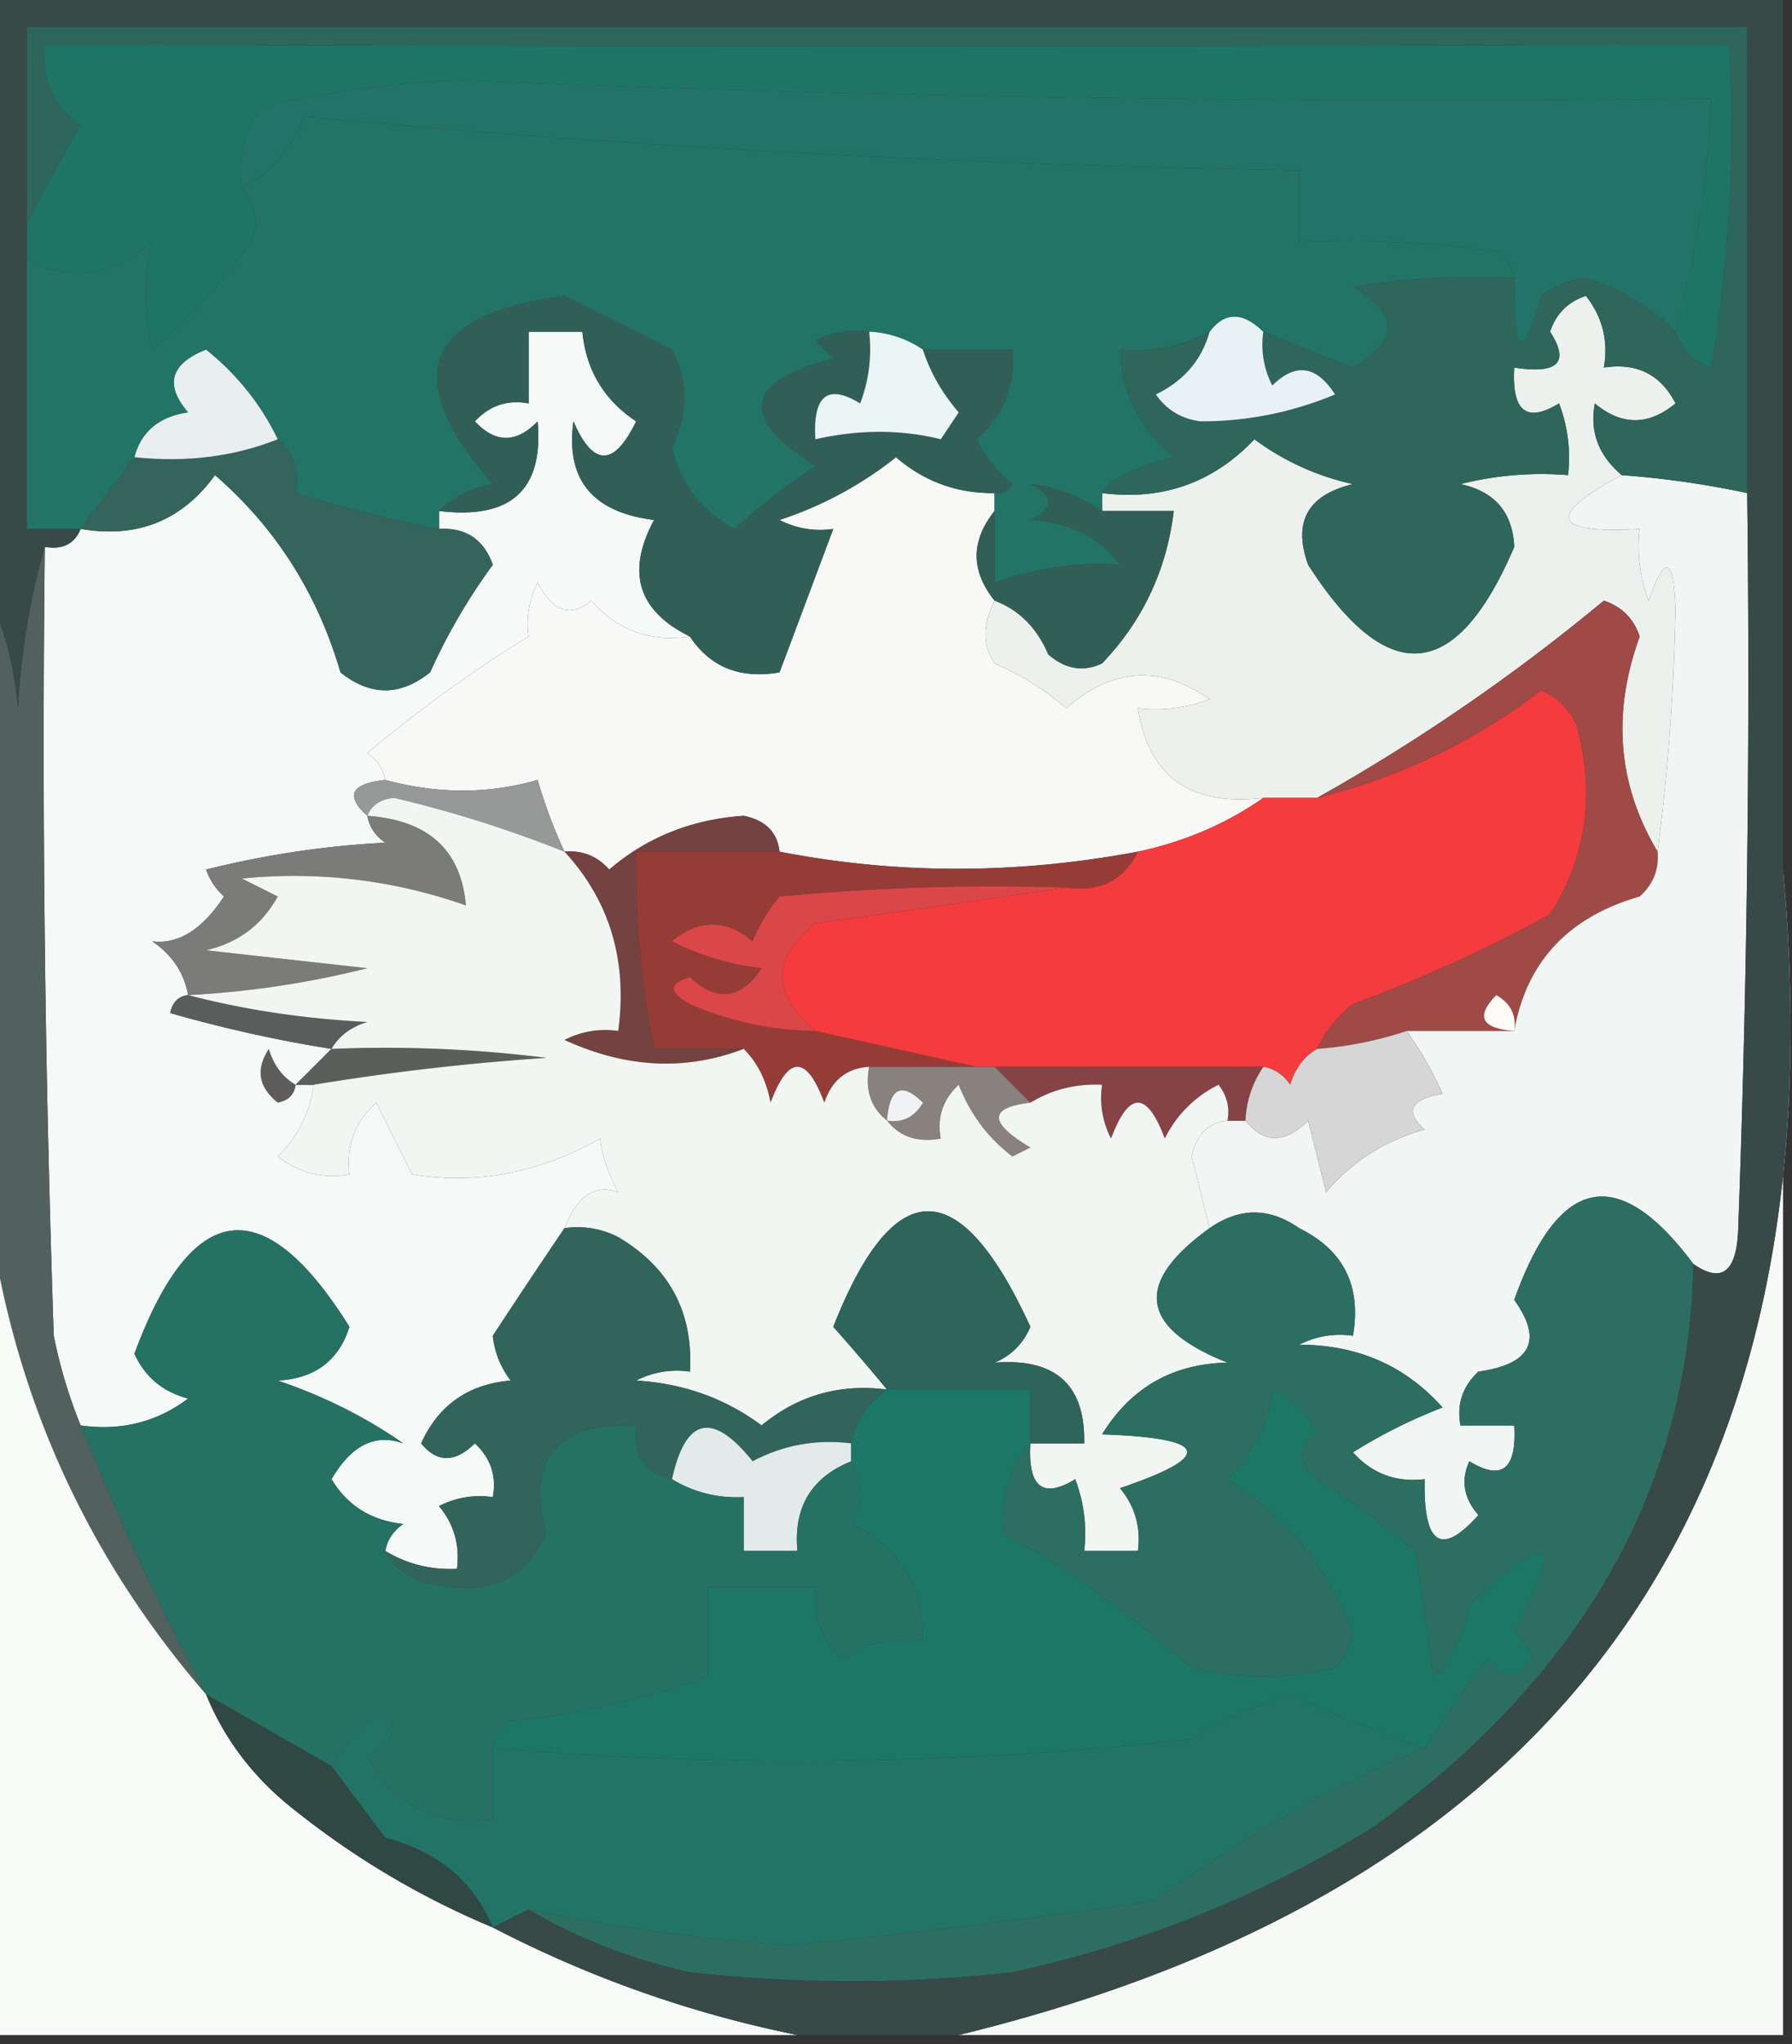 <svg xmlns="http://www.w3.org/2000/svg" width="100" height="114" style="shape-rendering:geometricPrecision;text-rendering:geometricPrecision;image-rendering:optimizeQuality;fill-rule:evenodd;clip-rule:evenodd"><rect width="100%" height="100%" fill="#333333" stroke="none"/><path style="opacity:1" fill="#f5f9f8" d="M38.5 35.5c-2.222.322-4.056-.345-5.5-2-1.148.958-2.148.625-3-1a4.932 4.932 0 0 0-.5 3c-3.066 1.873-6.066 4.04-9 6.5.556.383.89.883 1 1.5-1.924.21-2.257.877-1 2 .11.617.444 1.117 1 1.5a52.204 52.204 0 0 0-10 1.5c.21.586.543 1.086 1 1.5-1.21 1.844-2.544 2.678-4 2.5 1.112.765 1.779 1.765 2 3-.543.06-.876.393-1 1a76.118 76.118 0 0 0 9 2l-2 2h1c-.203 1.544-.87 2.878-2 4 1.189.929 2.522 1.262 4 1-.188-1.603.312-2.937 1.5-4l2 4c3.58.586 7.08-.08 10.5-2 .064.865.397 1.865 1 3-1.28-.484-2.28.183-3 2a514.278 514.278 0 0 0-4 6 4.938 4.938 0 0 0 1 2.5c-2.36.197-4.028 1.364-5 3.5.891 1.09 1.891 1.09 3 0 .886.825 1.219 1.825 1 3a4.932 4.932 0 0 0-3 .5c.837 1.011 1.17 2.178 1 3.5-1.459.067-2.792-.266-4-1 .11-.617.444-1.117 1-1.5-1.786-.196-3.12-1.03-4-2.5 1.101-1.894 2.434-2.56 4-2-2.116-1.472-4.45-2.639-7-3.5 2.073-.118 3.407-1.118 4-3-4.784-7.647-8.784-7.147-12 1.5.59 1.299 1.59 2.132 3 2.5-1.75 1.319-3.75 1.819-6 1.5a27.564 27.564 0 0 1-1.5-5c-.5-14.663-.667-29.33-.5-44 .992.172 1.658-.162 2-1 3.152.541 5.652-.459 7.5-3 3.383 2.929 5.716 6.595 7 11 1.667 1.333 3.333 1.333 5 0a33.225 33.225 0 0 1 3.5-6c-.505-1.419-1.505-2.085-3-2v-1c4.009.486 5.842-1.18 5.5-5-1.183 1.231-2.35 1.231-3.5 0 .825-.886 1.825-1.219 3-1v-4h3c.203 2.138 1.203 3.805 3 5-1.235 2.544-2.401 2.544-3.5 0-.442 3.24 1.058 5.073 4.5 5.5-1.567 2.906-.9 5.072 2 6.5z"/><path style="opacity:1" fill="#f8f9f7" d="M55.5 27.5v1c-1.333 1.667-1.333 3.333 0 5-.671 1.347-.671 2.514 0 3.5 1.466.636 2.8 1.469 4 2.5 2.587-2.262 5.254-2.429 8-.5a8.434 8.434 0 0 1-4 .5c.59 3.816 2.923 5.483 7 5-2.07 1.445-4.404 2.445-7 3-6.796 1.274-13.463 1.274-20 0-.12-1.086-.787-1.753-2-2-2.906.2-5.406 1.2-7.5 3-.67-.752-1.504-1.086-2.5-1-.59-1.266-1.09-2.6-1.5-4-2.75.791-5.583.791-8.5 0-.11-.617-.444-1.117-1-1.5 2.934-2.46 5.934-4.627 9-6.5a4.932 4.932 0 0 1 .5-3c.852 1.625 1.852 1.958 3 1 1.444 1.655 3.278 2.322 5.5 2 1.135 1.713 2.802 2.38 5 2l3-8a4.932 4.932 0 0 1-3-.5 20.882 20.882 0 0 0 6.5-3.5c1.584 1.361 3.418 2.028 5.5 2z"/><path style="opacity:1" fill="#ecf1ee" d="M90.5 26.5c-4.243 2.27-3.91 3.27 1 3a8.434 8.434 0 0 0 .5 4c.906-2.62 1.406-2.454 1.5.5-.09 4.619-.424 9.119-1 13.5-2.224-3.711-2.558-7.711-1-12-.333-1-1-1.667-2-2a107.592 107.592 0 0 1-16 11h-3c-4.077.483-6.41-1.184-7-5a8.434 8.434 0 0 0 4-.5c-2.746-1.929-5.413-1.762-8 .5a15.653 15.653 0 0 0-4-2.5c-.671-.986-.671-2.153 0-3.5 1.359.507 2.359 1.507 3 3 .951.826 1.951.992 3 .5 2.27-2.374 3.603-5.207 4-8.5h-4v-1c3.362.43 6.195-.57 8.5-3a14.437 14.437 0 0 0 5.5 2.5c-2.532.612-3.365 2.112-2.5 4.5 4.436 6.913 8.27 6.58 11.5-1-.09-1.925-1.09-3.092-3-3.5a18.436 18.436 0 0 1 6-.5 8.434 8.434 0 0 0-.5-4c-1.813 1.11-2.646.442-2.5-2 2.442.38 3.109-.286 2-2 .333-1 1-1.667 2-2 .929 1.189 1.262 2.522 1 4 1.846-.278 3.18.389 4 2-1.506 1.247-3.006 1.247-4.5 0-.3 1.566.2 2.899 1.5 4z"/><path style="opacity:1" fill="#969998" d="M21.5 43.5c2.917.791 5.75.791 8.5 0 .41 1.4.91 2.734 1.5 4a67.235 67.235 0 0 0-9.5-3c-.765.07-1.265.403-1.5 1-1.257-1.123-.924-1.79 1-2z"/><path style="opacity:1" fill="#7b7b7a" d="M20.5 45.5c3.397.237 5.23 1.904 5.5 5A28.706 28.706 0 0 0 13.5 49l2 1c-.876 1.585-2.21 2.585-4 3l9 1a52.078 52.078 0 0 1-10 1.5c-.221-1.235-.888-2.235-2-3 1.456.178 2.79-.656 4-2.5a3.646 3.646 0 0 1-1-1.5 52.204 52.204 0 0 1 10-1.5c-.556-.383-.89-.883-1-1.5z"/><path style="opacity:1" fill="#953c36" d="M43.5 47.5c6.537 1.274 13.204 1.274 20 0-.787 1.604-2.12 2.27-4 2-5.344-.166-10.677 0-16 .5a9.468 9.468 0 0 0-1.5 2.5c-1.494-1.247-2.994-1.247-4.5 0a14.73 14.73 0 0 0 5 1.5c-1.15 1.744-2.483 1.91-4 .5-1.196.346-1.196.846 0 1.5a17.759 17.759 0 0 0 7 1.5l9 2h-6c-1.25.077-2.083.744-2.5 2-1-2.667-2-2.667-3 0-.232-1.237-.732-2.237-1.5-3h-5a49.391 49.391 0 0 1-1-11h8z"/><path style="opacity:1" fill="#db4749" d="M59.5 49.5c-4.517.666-9.183 1.333-14 2-2.459 1.972-2.459 3.972 0 6a17.759 17.759 0 0 1-7-1.5c-1.196-.654-1.196-1.154 0-1.5 1.517 1.41 2.85 1.244 4-.5a14.73 14.73 0 0 1-5-1.5c1.506-1.247 3.006-1.247 4.5 0a9.468 9.468 0 0 1 1.5-2.5c5.323-.5 10.656-.666 16-.5z"/><path style="opacity:1" fill="#f43b3d" d="M73.5 58.5c-.722.417-1.222 1.084-1.5 2-.383-.556-.883-.89-1.5-1h-16l-9-2c-2.459-2.028-2.459-4.028 0-6 4.817-.667 9.483-1.334 14-2 1.88.27 3.213-.396 4-2 2.596-.555 4.93-1.555 7-3h3c4.6-1.142 8.766-3.142 12.5-6 .945.405 1.612 1.072 2 2 1.023 3.817.523 7.317-1.5 10.5a80.645 80.645 0 0 1-11 5c-.88.708-1.547 1.542-2 2.5z"/><path style="opacity:1" fill="#744240" d="M43.5 47.5h-8a49.391 49.391 0 0 0 1 11h5c-3.24 1.242-6.574 1.075-10-.5a4.932 4.932 0 0 1 3-.5c.524-3.928-.476-7.261-3-10 .996-.086 1.83.248 2.5 1 2.094-1.8 4.594-2.8 7.5-3 1.213.247 1.88.914 2 2z"/><path style="opacity:1" fill="#9f4a47" d="M92.5 47.5c.086.996-.248 1.83-1 2.5-3.99 1.15-6.323 3.65-7 7.5h-6a20.677 20.677 0 0 1-5 1c.453-.958 1.12-1.792 2-2.5a80.645 80.645 0 0 0 11-5c2.023-3.183 2.523-6.683 1.5-10.5-.388-.928-1.055-1.595-2-2-3.734 2.858-7.9 4.858-12.5 6a107.592 107.592 0 0 0 16-11c1 .333 1.667 1 2 2-1.558 4.289-1.224 8.289 1 12z"/><path style="opacity:1" fill="#5b5d5c" d="M10.5 55.5c3.141.821 6.475 1.321 10 1.5-.916.278-1.582.778-2 1.5a76.118 76.118 0 0 1-9-2c.124-.607.457-.94 1-1z"/><path style="opacity:1" fill="#fffcf6" d="M84.5 57.5c-1.837-.14-2.17-.806-1-2 .797.457 1.13 1.124 1 2z"/><path style="opacity:1" fill="#f1f6f5" d="M90.5 26.5c2.361.174 4.694.507 7 1 .167 13.67 0 27.337-.5 41-.075 2.435-.908 3.102-2.5 2-4.191-5.616-7.525-4.95-10 2 1.615 2.251.948 3.584-2 4-.886.825-1.219 1.825-1 3h3c.146 2.442-.687 3.11-2.5 2-.492 1.049-.326 2.049.5 3-2.074 2.328-3.074 1.661-3-2-1.603.188-2.937-.312-4-1.5a29.112 29.112 0 0 1 5-2.5c-2.075-2.33-4.742-3.497-8-3.5a4.932 4.932 0 0 1 3-.5c.478-2.778-.522-4.778-3-6-1.667-1.166-3.334-1.166-5 0-.321-1.317-.654-2.65-1-4 .247-1.213.914-1.88 2-2h1c1.042 1.291 2.208 1.291 3.5 0l1 4c1.435-1.711 3.269-2.878 5.5-3.5-1.134-1.016-.8-1.683 1-2a19.606 19.606 0 0 0-2-3.5h6c.677-3.85 3.01-6.35 7-7.5.752-.67 1.086-1.504 1-2.5.576-4.381.91-8.881 1-13.5-.094-2.954-.594-3.12-1.5-.5a8.434 8.434 0 0 1-.5-4c-4.91.27-5.243-.73-1-3z"/><path style="opacity:1" fill="#52615d" d="M2.5 30.5c-.167 14.67 0 29.337.5 44a27.564 27.564 0 0 0 1.5 5c2.07 5.14 4.404 10.14 7 15-6.503-7.509-10.503-16.176-12-26v-35c.81 1.792 1.31 3.792 1.5 6 .18-3.195.68-6.195 1.5-9z"/><path style="opacity:1" fill="#5c5e5b" d="M18.5 58.5a72.444 72.444 0 0 1 12 .5 134.39 134.39 0 0 0-13 1.5h-1l2-2z"/><path style="opacity:1" fill="#874245" d="M55.5 59.5h15a5.728 5.728 0 0 0-1 3h-1a2.428 2.428 0 0 0-.5-2 6.541 6.541 0 0 0-3 3c-1-2.667-2-2.667-3 0a4.932 4.932 0 0 1-.5-3c-1.459-.067-2.792.266-4 1l-2-2z"/><path style="opacity:1" fill="#5e5d5c" d="M16.5 60.5c-.06.543-.393.876-1 1-1.083-.865-1.25-1.865-.5-3 .278.916.778 1.583 1.5 2z"/><path style="opacity:1" fill="#d5d6d5" d="M78.5 57.5a19.606 19.606 0 0 1 2 3.5c-1.8.317-2.134.984-1 2-2.231.622-4.065 1.789-5.5 3.5l-1-4c-1.292 1.291-2.458 1.291-3.5 0a5.728 5.728 0 0 1 1-3c.617.11 1.117.444 1.5 1 .278-.916.778-1.583 1.5-2a20.677 20.677 0 0 0 5-1z"/><path style="opacity:1" fill="#88817d" d="M48.5 59.5h7l2 2c-2.342.275-2.342 1.108 0 2.5l-1 .5c-1.352-1.017-2.352-2.35-3-4-.886.825-1.219 1.825-1 3-1.291.237-2.291-.096-3-1-.904-.709-1.237-1.709-1-3z"/><path style="opacity:1" fill="#f1f6f3" d="M20.5 45.5c.235-.597.735-.93 1.5-1a67.235 67.235 0 0 1 9.5 3c2.524 2.739 3.524 6.072 3 10a4.932 4.932 0 0 0-3 .5c3.426 1.575 6.76 1.742 10 .5.768.763 1.268 1.763 1.5 3 1-2.667 2-2.667 3 0 .417-1.256 1.25-1.923 2.5-2-.237 1.291.096 2.291 1 3 .709.904 1.709 1.237 3 1-.219-1.175.114-2.175 1-3 .648 1.65 1.648 2.983 3 4l1-.5c-2.342-1.392-2.342-2.225 0-2.5 1.208-.734 2.541-1.067 4-1a4.932 4.932 0 0 0 .5 3c1-2.667 2-2.667 3 0a6.541 6.541 0 0 1 3-3c.464.594.631 1.261.5 2-1.086.12-1.753.787-2 2 .346 1.35.679 2.683 1 4-4.234 3.048-3.901 5.548 1 7.5-3.059.058-5.392 1.391-7 4 5.976.202 6.31 1.202 1 3 .837 1.011 1.17 2.178 1 3.5h-3a8.434 8.434 0 0 0-.5-4c-1.813 1.11-2.646.442-2.5-2h3c.067-3.266-1.6-4.766-5-4.5.928-.388 1.595-1.055 2-2-3.944-8.589-7.61-8.589-11 0a122.796 122.796 0 0 1 3 3.5c-2.644-.34-4.977.327-7 2-2.047-1.515-4.38-2.349-7-2.5a4.932 4.932 0 0 1 3-.5c.192-3.31-1.141-5.81-4-7.5a4.932 4.932 0 0 0-3-.5c.72-1.817 1.72-2.484 3-2-.603-1.135-.936-2.135-1-3-3.42 1.92-6.92 2.586-10.5 2l-2-4c-1.188 1.063-1.688 2.397-1.5 4-1.478.262-2.811-.071-4-1 1.13-1.122 1.797-2.456 2-4a134.39 134.39 0 0 1 13-1.5 72.444 72.444 0 0 0-12-.5c.418-.722 1.084-1.222 2-1.5-3.525-.179-6.859-.679-10-1.5a52.078 52.078 0 0 0 10-1.5l-9-1c1.79-.415 3.124-1.415 4-3l-2-1A28.706 28.706 0 0 1 26 50.5c-.27-3.096-2.103-4.763-5.5-5z"/><path style="opacity:1" fill="#f0f2f5" d="M49.5 62.5c.14-1.837.806-2.17 2-1-.457.797-1.124 1.13-2 1z"/><path style="opacity:1" fill="#2e655b" d="M57.5 80.5v-3h-8a122.796 122.796 0 0 0-3-3.5c3.39-8.589 7.056-8.589 11 0-.405.945-1.072 1.612-2 2 3.4-.266 5.067 1.234 5 4.5h-3z"/><path style="opacity:1" fill="#31655b" d="M31.5 68.5a4.932 4.932 0 0 1 3 .5c2.859 1.69 4.192 4.19 4 7.5a4.932 4.932 0 0 0-3 .5c2.62.151 4.953.985 7 2.5 2.023-1.673 4.356-2.34 7-2-1.051.722-1.718 1.722-2 3-1.967-.24-3.8.094-5.5 1-2.24-2.793-3.74-2.46-4.5 1-1.548-.321-2.215-1.321-2-3-4.478-.143-6.145 1.857-5 6-1.05 2.373-2.883 3.373-5.5 3-1.681-.108-2.848-.775-3.5-2 1.208.734 2.541 1.067 4 1 .17-1.322-.163-2.489-1-3.5a4.932 4.932 0 0 1 3-.5c.219-1.175-.114-2.175-1-3-1.109 1.09-2.109 1.09-3 0 .972-2.136 2.64-3.303 5-3.5a4.938 4.938 0 0 1-1-2.5 514.278 514.278 0 0 1 4-6z"/><path style="opacity:1" fill="#f7f9f7" d="M99.5 48.5v65h-46c33.893-8.264 49.226-29.93 46-65z"/><path style="opacity:1" fill="#e2ebe9" d="M47.5 80.5v1c-2.227.9-3.227 2.567-3 5h-3v-3c-1.459.067-2.792-.266-4-1 .76-3.46 2.26-3.793 4.5-1 1.7-.906 3.533-1.24 5.5-1z"/><path style="opacity:1" fill="#2d6e62" d="M94.5 70.5c-.25 12.572-6.25 23.072-18 31.5-6.257 3.799-12.924 6.466-20 8-6 .667-12 .667-18 0-3.29-.725-6.29-1.892-9-3.5 4.776.978 9.61 1.645 14.5 2a431.146 431.146 0 0 0 20.5-2.5c4.725-3.501 9.725-6.335 15-8.5a69.928 69.928 0 0 1 3.5-5c.893 1.211 1.726 1.211 2.5 0a3.646 3.646 0 0 0-1-1.5c2.862-5.292 2.028-5.792-2.5-1.5-.29 1.544-.956 2.877-2 4l-1-7a51.095 51.095 0 0 0-5.5-4c-1.14-.925-1.14-1.759 0-2.5-.498-1.158-1.332-1.992-2.5-2.5-.128 1.714-.962 3.381-2.5 5 3.231 2.067 5.564 4.9 7 8.5a3.943 3.943 0 0 1-1 2 16.25 16.25 0 0 1-8 0A60.61 60.61 0 0 0 56 85.5c-.203-1.89.297-3.558 1.5-5-.146 2.442.687 3.11 2.5 2a8.434 8.434 0 0 1 .5 4h3c.17-1.322-.163-2.489-1-3.5 5.31-1.798 4.976-2.798-1-3 1.608-2.609 3.941-3.942 7-4-4.901-1.952-5.234-4.452-1-7.5 1.666-1.166 3.333-1.166 5 0 2.478 1.222 3.478 3.222 3 6a4.932 4.932 0 0 0-3 .5c3.258.003 5.925 1.17 8 3.5a29.112 29.112 0 0 0-5 2.5c1.063 1.188 2.397 1.688 4 1.5-.074 3.661.926 4.328 3 2-.826-.951-.992-1.951-.5-3 1.813 1.11 2.646.442 2.5-2h-3c-.219-1.175.114-2.175 1-3 2.948-.416 3.615-1.749 2-4 2.475-6.95 5.809-7.616 10-2z"/><path style="opacity:1" fill="#257265" d="M21.5 86.5c.652 1.225 1.819 1.892 3.5 2 2.617.373 4.45-.627 5.5-3-1.145-4.143.522-6.143 5-6-.215 1.679.452 2.679 2 3 1.208.734 2.541 1.067 4 1v3h3c-.227-2.433.773-4.1 3-5 .671 1.347.671 2.514 0 3.5 2.744 1.324 4.077 3.49 4 6.5-1.644-.213-3.144.12-4.5 1-1.188-1.063-1.688-2.397-1.5-4h-6v5c-3.483 1.252-7.15 2.086-11 2.5-.556.383-.89.883-1 1.5v4c-3.124.368-5.457-.798-7-3.5 1.46-.811 1.793-1.645 1-2.5-1.355.688-2.355 1.688-3 3l-7-4c-2.596-4.86-4.93-9.86-7-15 2.25.319 4.25-.181 6-1.5-1.41-.368-2.41-1.201-3-2.5 3.216-8.647 7.216-9.147 12-1.5-.593 1.882-1.927 2.882-4 3 2.55.861 4.884 2.028 7 3.5-1.566-.56-2.899.106-4 2 .88 1.47 2.214 2.304 4 2.5-.556.383-.89.883-1 1.5z"/><path style="opacity:1" fill="#1d7767" d="M49.5 77.5h8v3c-1.203 1.442-1.703 3.11-1.5 5A60.61 60.61 0 0 1 66.5 93a16.25 16.25 0 0 0 8 0 3.943 3.943 0 0 0 1-2c-1.436-3.6-3.769-6.433-7-8.5 1.538-1.619 2.372-3.286 2.5-5 1.168.508 2.002 1.342 2.5 2.5-1.14.741-1.14 1.575 0 2.5a51.095 51.095 0 0 1 5.5 4l1 7c1.044-1.123 1.71-2.456 2-4 4.528-4.292 5.362-3.792 2.5 1.5.457.414.79.914 1 1.5-.774 1.211-1.607 1.211-2.5 0a69.928 69.928 0 0 0-3.5 5 70.974 70.974 0 0 1-7.5-3 24.36 24.36 0 0 0-5.5 2.5 202.96 202.96 0 0 1-39 .5c.11-.617.444-1.117 1-1.5 3.85-.414 7.517-1.248 11-2.5v-5h6c-.188 1.603.312 2.937 1.5 4 1.356-.88 2.856-1.213 4.5-1 .077-3.01-1.256-5.176-4-6.5.671-.986.671-2.153 0-3.5v-1c.282-1.278.949-2.278 2-3z"/><path style="opacity:1" fill="#f9fbf9" d="M-.5 68.5c1.497 9.824 5.497 18.491 12 26 1.043 2.556 2.71 4.723 5 6.5a46.087 46.087 0 0 0 11 6.5 64.589 64.589 0 0 0 17 6h-45v-45z"/><path style="opacity:1" fill="#227467" d="M79.5 97.5c-5.275 2.165-10.275 4.999-15 8.5a431.146 431.146 0 0 1-20.5 2.5 112.993 112.993 0 0 1-14.5-2l-2 1c-1.074-2.568-3.074-4.235-6-5a496.587 496.587 0 0 1-3-4c.645-1.312 1.645-2.312 3-3 .793.855.46 1.689-1 2.5 1.543 2.702 3.876 3.868 7 3.5v-4a202.96 202.96 0 0 0 39-.5 24.36 24.36 0 0 1 5.5-2.5 70.974 70.974 0 0 0 7.5 3z"/><path style="opacity:1" fill="#304844" d="m11.5 94.5 7 4a496.587 496.587 0 0 0 3 4c2.926.765 4.926 2.432 6 5a46.087 46.087 0 0 1-11-6.5c-2.29-1.777-3.957-3.944-5-6.5z"/><path style="opacity:1" fill="#374a48" d="M-.5-.5h100v49c3.226 35.07-12.107 56.736-46 65h-9a64.589 64.589 0 0 1-17-6l2-1c2.71 1.608 5.71 2.775 9 3.5 6 .667 12 .667 18 0 7.076-1.534 13.743-4.201 20-8 11.75-8.428 17.75-18.928 18-31.5 1.592 1.102 2.425.435 2.5-2 .5-13.663.667-27.33.5-41v-26h-96v28h3c-.342.838-1.008 1.172-2 1-.82 2.805-1.32 5.805-1.5 9-.19-2.208-.69-4.208-1.5-6v-34z"/><path style="opacity:1" fill="#315f56" d="M61.5 28.5h4c-.397 3.293-1.73 6.126-4 8.5-1.049.492-2.049.326-3-.5-.641-1.493-1.641-2.493-3-3-1.333-1.667-1.333-3.333 0-5v4c2.37-.843 4.704-1.176 7-1-1.214-1.57-2.88-2.402-5-2.5 1.333-.667 1.333-1.333 0-2 1.365.143 2.698.643 4 1.5z"/><path style="opacity:1" fill="#315f57" d="M48.5 18.5a8.434 8.434 0 0 1-.5 4c-1.813-1.11-2.646-.442-2.5 2 2.44-.552 4.773-.552 7 0l1-1.5c-.93-1.077-1.596-2.244-2-3.5h5c.172 1.992-.495 3.659-2 5a7.253 7.253 0 0 0 2 2.5c-.228.399-.562.565-1 .5-2.082.028-3.916-.639-5.5-2a20.882 20.882 0 0 1-6.5 3.5c.948.483 1.948.65 3 .5l-3 8c-2.198.38-3.865-.287-5-2-2.9-1.428-3.567-3.594-2-6.5-3.442-.427-4.942-2.26-4.5-5.5 1.099 2.544 2.265 2.544 3.5 0-1.797-1.195-2.797-2.862-3-5h-3v4c-1.175-.219-2.175.114-3 1 1.15 1.231 2.317 1.231 3.5 0 .342 3.82-1.491 5.486-5.5 5 .762-.768 1.762-1.268 3-1.5-5.209-5.964-3.875-9.464 4-10.5a387.3 387.3 0 0 1 6 3c.907 1.756.907 3.59 0 5.5.5 2.005 1.666 3.505 3.5 4.5a35.94 35.94 0 0 1 4.5-3.5c-4.278-2.73-3.944-4.73 1-6l-1-1a4.932 4.932 0 0 1 3-.5z"/><path style="opacity:1" fill="#34645c" d="M15.5 24.5c.904.709 1.237 1.709 1 3 2.935.876 5.601 1.543 8 2 1.495-.085 2.495.581 3 2a33.225 33.225 0 0 0-3.5 6c-1.667 1.333-3.333 1.333-5 0-1.284-4.405-3.617-8.071-7-11-1.848 2.541-4.348 3.541-7.5 3a303.97 303.97 0 0 1 3-4c2.885.306 5.552-.027 8-1z"/><path style="opacity:1" fill="#2e665b" d="M97.5 27.5a51.639 51.639 0 0 0-7-1c-1.3-1.101-1.8-2.434-1.5-4 1.494 1.247 2.994 1.247 4.5 0-.82-1.611-2.154-2.278-4-2 .262-1.478-.071-2.811-1-4-1 .333-1.667 1-2 2 1.109 1.714.442 2.38-2 2-.146 2.442.687 3.11 2.5 2a8.434 8.434 0 0 1 .5 4 18.436 18.436 0 0 0-6 .5c1.91.408 2.91 1.575 3 3.5-3.23 7.58-7.064 7.913-11.5 1-.865-2.388-.032-3.888 2.5-4.5a14.437 14.437 0 0 1-5.5-2.5c-2.305 2.43-5.138 3.43-8.5 3 .513-.826 1.847-1.492 4-2-1.915-1.571-2.915-3.571-3-6 1.791.134 3.458-.2 5-1-.437 1.574-1.437 2.741-3 3.5.608.87 1.441 1.37 2.5 1.5a19.211 19.211 0 0 0 7.5-1.5c-1.036-1.617-2.203-1.784-3.5-.5a4.932 4.932 0 0 1-.5-3c1.638.659 3.305 1.326 5 2 2.564-1.519 2.564-3.019 0-4.5a40.936 40.936 0 0 1 9-.5c-.043 4.393.457 4.726 1.5 1a4.938 4.938 0 0 1 2.5-1 11.958 11.958 0 0 1 5 3c.311.978.978 1.645 2 2a81.872 81.872 0 0 0 1-18c-31.378.108-62.711.108-94 0-.204 1.89.463 3.39 2 4.5a87.27 87.27 0 0 0-3 5.5v-11h96v26z"/><path style="opacity:1" fill="#e8f1f4" d="M70.5 18.5a4.932 4.932 0 0 0 .5 3c1.297-1.284 2.464-1.117 3.5.5a19.211 19.211 0 0 1-7.5 1.5c-1.059-.13-1.892-.63-2.5-1.5 1.563-.759 2.563-1.926 3-3.5.848-1.125 1.848-1.125 3 0z"/><path style="opacity:1" fill="#227466" d="M84.5 15.5a40.936 40.936 0 0 0-9 .5c2.564 1.481 2.564 2.981 0 4.5-1.695-.674-3.362-1.341-5-2-1.152-1.125-2.152-1.125-3 0-1.542.8-3.209 1.134-5 1 .085 2.429 1.085 4.429 3 6-2.153.508-3.487 1.174-4 2v1c-1.302-.857-2.635-1.357-4-1.5 1.333.667 1.333 1.333 0 2 2.12.098 3.786.93 5 2.5-2.296-.176-4.63.157-7 1v-5c.438.065.772-.101 1-.5a7.253 7.253 0 0 1-2-2.5c1.505-1.341 2.172-3.008 2-5h-5a5.728 5.728 0 0 0-3-1 4.932 4.932 0 0 0-3 .5l1 1c-4.944 1.27-5.278 3.27-1 6a35.94 35.94 0 0 0-4.5 3.5c-1.834-.995-3-2.495-3.5-4.5.907-1.91.907-3.744 0-5.5a387.3 387.3 0 0 0-6-3c-7.875 1.036-9.209 4.536-4 10.5-1.238.232-2.238.732-3 1.5v1c-2.399-.457-5.065-1.124-8-2 .237-1.291-.096-2.291-1-3-.936-1.942-2.27-3.608-4-5-1.988.789-2.321 1.956-1 3.5-1.62.235-2.62 1.069-3 2.5a303.97 303.97 0 0 0-3 4h-3v-15c2.445 1.202 4.778.869 7-1-.491 1.82-.491 3.82 0 6a34.522 34.522 0 0 0 5.5-6c.47-1.077.303-2.077-.5-3 1.593-.848 2.76-2.181 3.5-4 17.9 1.68 36.4 2.68 55.5 3v4a60.94 60.94 0 0 1 11 .5c.556.383.89.883 1 1.5z"/><path style="opacity:1" fill="#ebf5f6" d="M48.5 18.5a5.728 5.728 0 0 1 3 1c.404 1.256 1.07 2.423 2 3.5l-1 1.5c-2.227-.552-4.56-.552-7 0-.146-2.442.687-3.11 2.5-2a8.434 8.434 0 0 0 .5-4z"/><path style="opacity:1" fill="#e9eef0" d="M15.5 24.5c-2.448.973-5.115 1.306-8 1 .38-1.431 1.38-2.265 3-2.5-1.321-1.544-.988-2.711 1-3.5 1.73 1.392 3.064 3.058 4 5z"/><path style="opacity:1" fill="#1e7565" d="M93.5 18.5a59.72 59.72 0 0 0 2-13c-23.178.264-46.345-.069-69.5-1A54.858 54.858 0 0 0 14.5 6c-.88 1.356-1.213 2.856-1 4.5.803.923.97 1.923.5 3a34.522 34.522 0 0 1-5.5 6c-.491-2.18-.491-4.18 0-6-2.222 1.869-4.555 2.202-7 1v-2a87.27 87.27 0 0 1 3-5.5c-1.537-1.11-2.204-2.61-2-4.5 31.289.108 62.622.108 94 0a81.872 81.872 0 0 1-1 18c-1.022-.355-1.689-1.022-2-2z"/><path style="opacity:1" fill="#227468" d="M93.5 18.5a11.958 11.958 0 0 0-5-3 4.938 4.938 0 0 0-2.5 1c-1.043 3.726-1.543 3.393-1.5-1-.11-.617-.444-1.117-1-1.5a60.94 60.94 0 0 0-11-.5v-4c-19.1-.32-37.6-1.32-55.5-3-.74 1.819-1.907 3.152-3.5 4-.213-1.644.12-3.144 1-4.5A54.858 54.858 0 0 1 26 4.5c23.155.931 46.322 1.264 69.5 1a59.72 59.72 0 0 1-2 13z"/></svg>